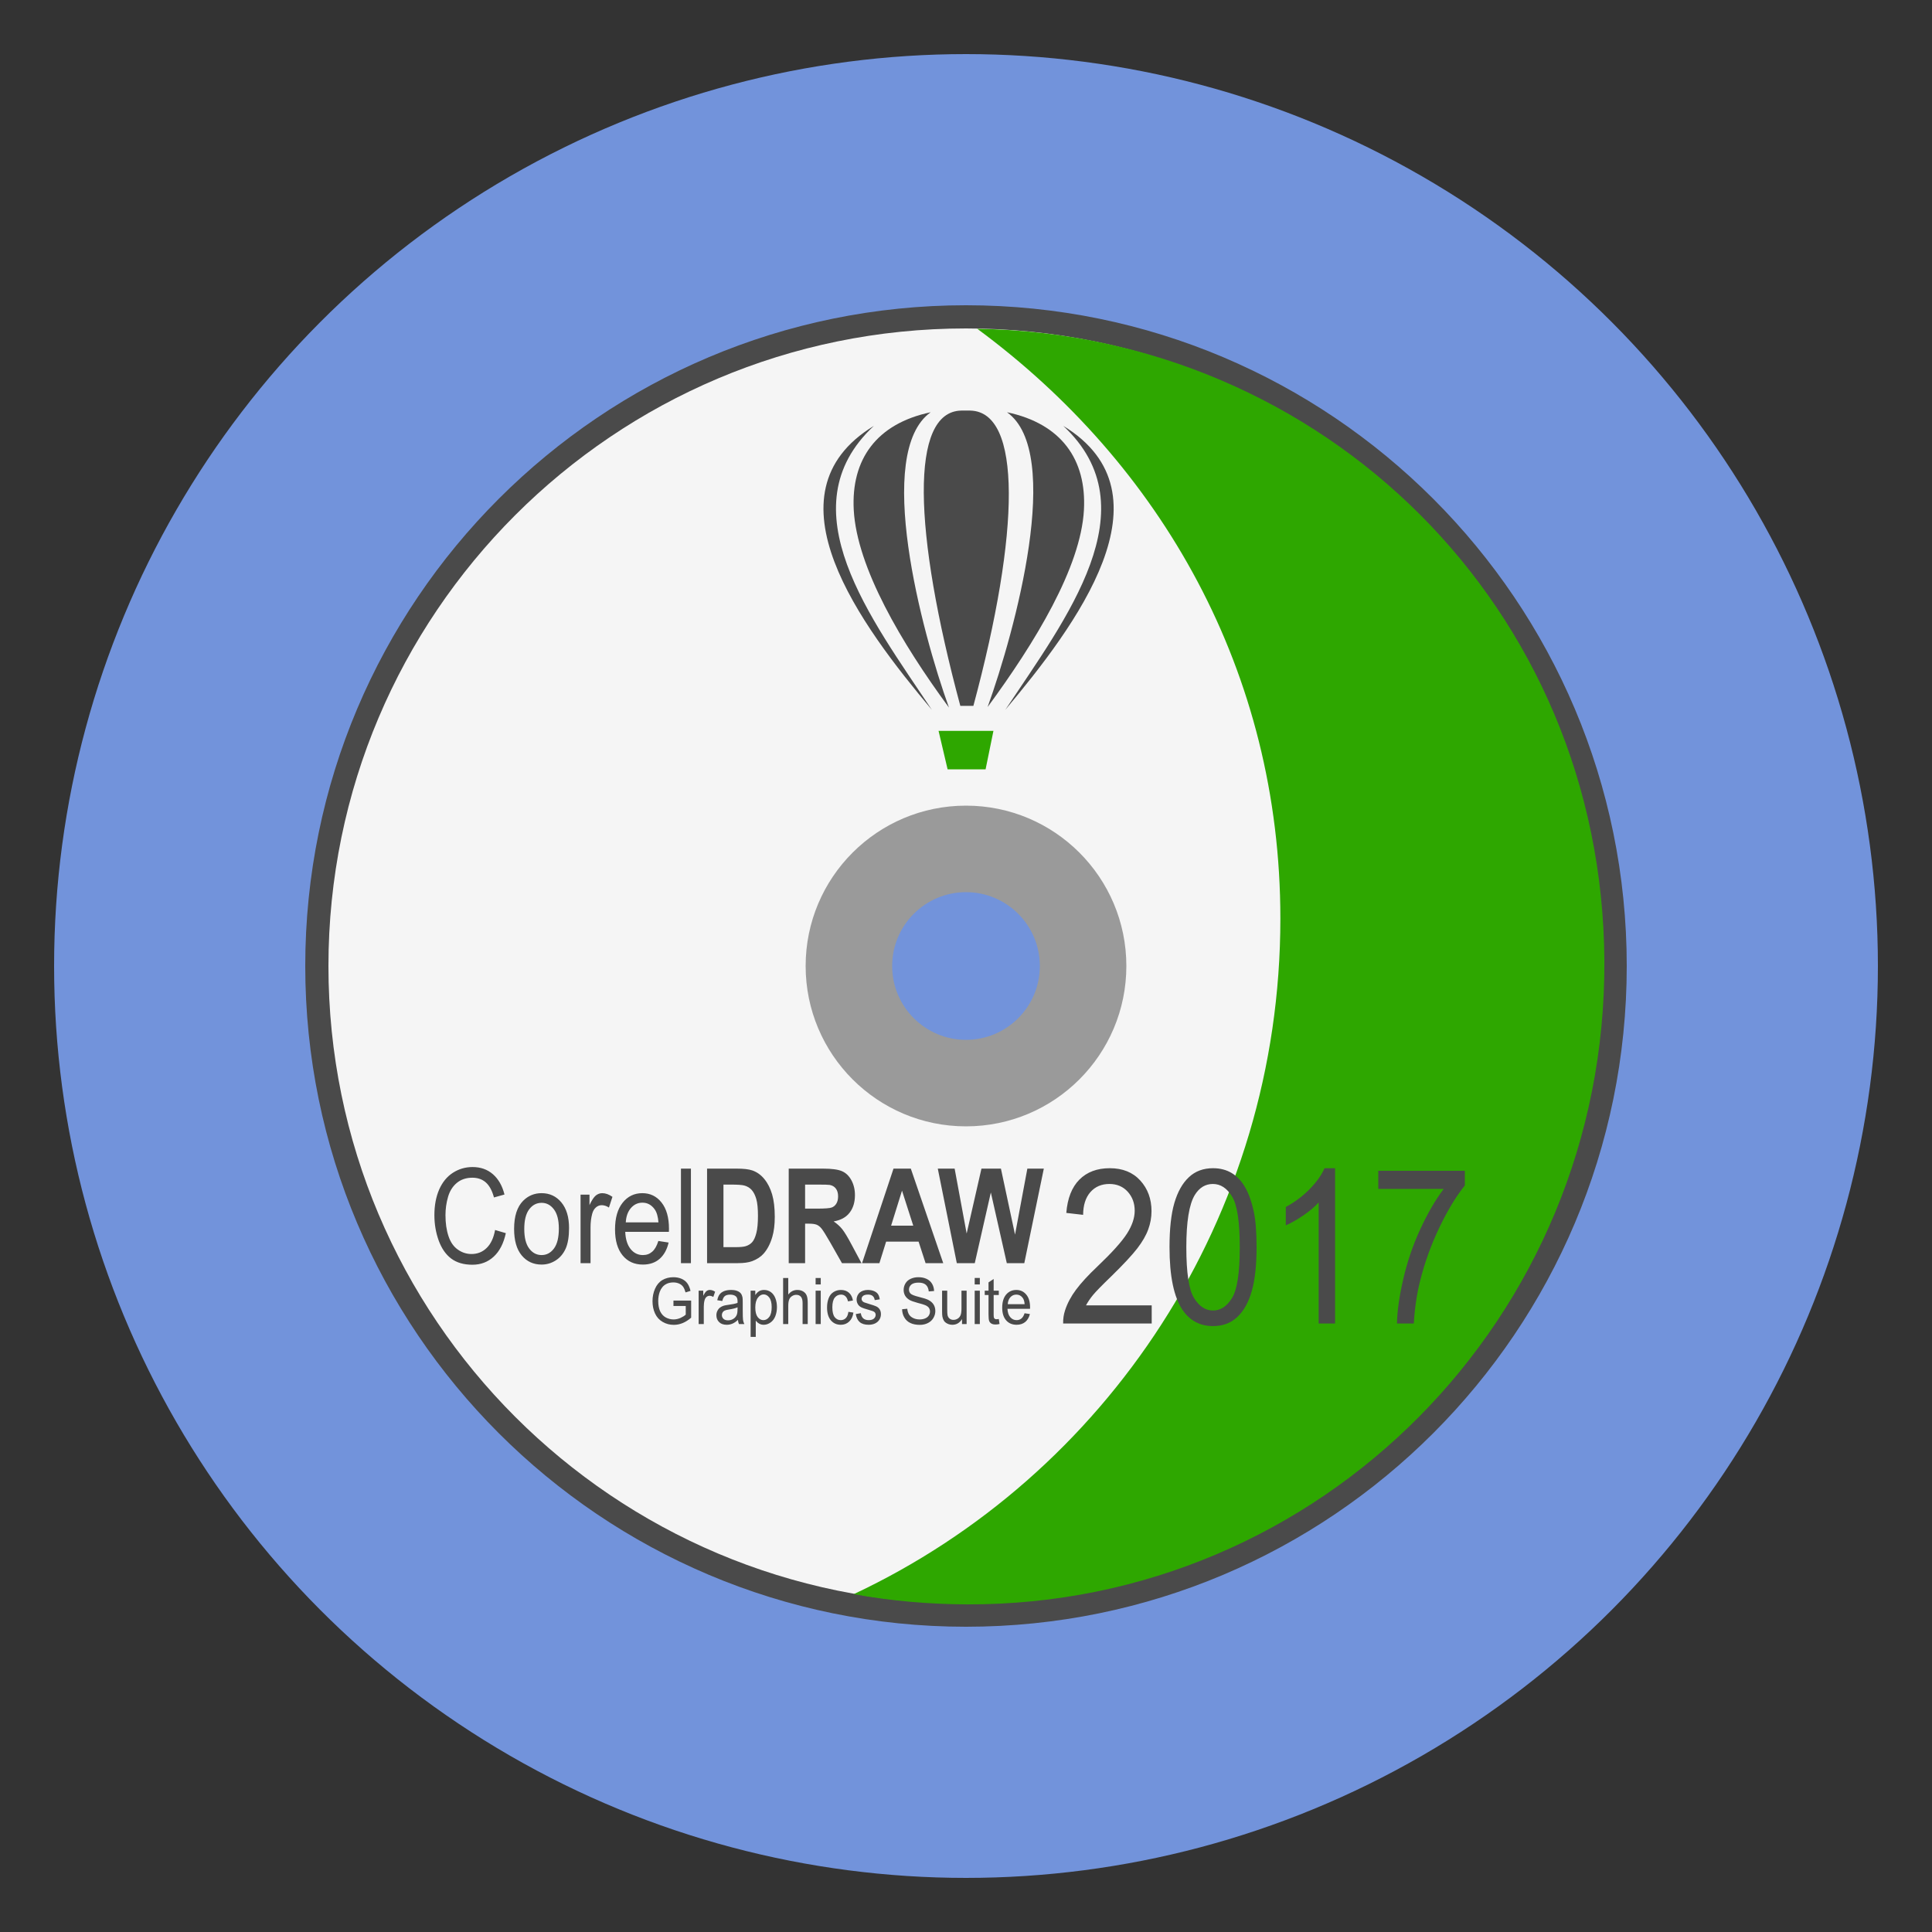 <?xml version="1.0" encoding="UTF-8"?>
<!DOCTYPE svg PUBLIC "-//W3C//DTD SVG 1.1//EN" "http://www.w3.org/Graphics/SVG/1.1/DTD/svg11.dtd">
<!-- Creator: CorelDRAW 2017 -->
<svg xmlns="http://www.w3.org/2000/svg" xml:space="preserve" width="500px" height="500px" version="1.1" style="shape-rendering:geometricPrecision; text-rendering:geometricPrecision; image-rendering:optimizeQuality; fill-rule:evenodd; clip-rule:evenodd"
viewBox="0 0 500 500"
 xmlns:xlink="http://www.w3.org/1999/xlink">
 <rect x="0" y="0" width="500" height="500" fill="#333333" stroke="none"/>
 <defs>
  <style type="text/css">
   <![CDATA[
    .str0 {stroke:#4A4A4A;stroke-width:6;stroke-miterlimit:22.926}
    .fil4 {fill:#2EA700}
    .fil5 {fill:#4A4A4A}
    .fil0 {fill:#7293DB}
    .fil3 {fill:#7293DB}
    .fil2 {fill:#9A9A9A}
    .fil1 {fill:whitesmoke}
    .fil6 {fill:#4A4A4A;fill-rule:nonzero}
   ]]>
  </style>
 </defs>
 <g id="Слой_x0020_1">
  <circle class="fil0" cx="250" cy="250" r="236"/>
  <path class="fil1 str0" d="M250 82c-92.78,0 -168,75.22 -168,168 0,92.78 75.22,168 168,168 92.78,0 168,-75.22 168,-168 0,-92.78 -75.22,-168 -168,-168z"/>
  <path class="fil2" d="M250 208.5c22.92,0 41.5,18.58 41.5,41.5 0,22.92 -18.58,41.5 -41.5,41.5 -22.92,0 -41.5,-18.58 -41.5,-41.5 0,-22.92 18.58,-41.5 41.5,-41.5z"/>
  <path class="fil3" d="M250 230.89c10.55,0 19.11,8.56 19.11,19.11 0,10.55 -8.56,19.11 -19.11,19.11 -10.55,0 -19.11,-8.56 -19.11,-19.11 0,-10.55 8.56,-19.11 19.11,-19.11z"/>
  <path class="fil4" d="M220.94 412.57c9.53,1.73 19.35,2.61 29.39,2.64 91.36,0.27 165.39,-74.14 164.88,-166.6 -0.51,-91.1 -72.47,-162.07 -162.29,-163.52 47.5,35.04 78.44,88.68 78.44,152.65 0,77.44 -45.21,144.21 -110.42,174.83z"/>
  <path class="fil5" d="M260.61 106.69c14.03,2.95 20.62,12.22 19.91,25.29 -0.81,14.89 -12.69,34.36 -24.93,51 7.11,-19.72 19.69,-65.85 5.02,-76.29z"/>
  <path class="fil5" d="M240.86 106.69c-14.03,2.95 -20.62,12.22 -19.91,25.29 0.81,14.89 12.39,34.5 24.64,51.14 -7.11,-19.71 -19.4,-65.99 -4.73,-76.43z"/>
  <path class="fil5" d="M241.16 183.7c-18.23,-21.73 -43.97,-55.83 -15.01,-73.48 -22.85,21.31 -0.64,49.92 15.01,73.48z"/>
  <path class="fil5" d="M260.17 183.7c18.22,-21.73 43.97,-55.83 15.01,-73.48 22.84,21.31 0.64,49.92 -15.01,73.48z"/>
  <polygon class="fil4" points="242.9,189.15 257.1,189.15 255.07,199.1 245.24,199.1 "/>
  <path class="fil5" d="M251.91 182.68c12.21,-45.36 12.51,-76.12 -0.8,-76.42 -0.74,-0.01 -1.61,-0.01 -2.35,0 -13.31,0.28 -12.44,31.06 -0.23,76.42l3.38 0z"/>
  <path class="fil6" d="M128.13 318.32l2.78 0.82c-0.58,2.66 -1.62,4.68 -3.13,6.07 -1.51,1.4 -3.35,2.1 -5.53,2.1 -2.25,0 -4.08,-0.54 -5.5,-1.61 -1.41,-1.07 -2.48,-2.63 -3.22,-4.66 -0.73,-2.04 -1.11,-4.22 -1.11,-6.56 0,-2.54 0.42,-4.76 1.25,-6.66 0.84,-1.89 2.02,-3.33 3.56,-4.32 1.53,-0.98 3.22,-1.47 5.07,-1.47 2.09,0 3.85,0.62 5.28,1.87 1.42,1.24 2.42,2.99 2.98,5.24l-2.72 0.76c-0.48,-1.78 -1.19,-3.08 -2.11,-3.89 -0.92,-0.81 -2.08,-1.22 -3.48,-1.22 -1.61,0 -2.95,0.45 -4.03,1.35 -1.08,0.9 -1.84,2.12 -2.27,3.63 -0.44,1.52 -0.66,3.09 -0.66,4.7 0,2.08 0.26,3.89 0.78,5.44 0.51,1.56 1.32,2.71 2.41,3.48 1.09,0.77 2.27,1.15 3.54,1.15 1.55,0 2.86,-0.52 3.93,-1.57 1.08,-1.04 1.8,-2.59 2.18,-4.65zm4.92 -0.29c0,-3.27 0.78,-5.7 2.34,-7.27 1.31,-1.31 2.9,-1.97 4.78,-1.97 2.08,0 3.79,0.8 5.11,2.39 1.32,1.59 1.99,3.8 1.99,6.6 0,2.28 -0.3,4.07 -0.88,5.37 -0.59,1.3 -1.44,2.32 -2.56,3.04 -1.12,0.72 -2.34,1.08 -3.66,1.08 -2.13,0 -3.84,-0.79 -5.16,-2.38 -1.31,-1.58 -1.96,-3.87 -1.96,-6.86zm2.63 0.01c0,2.26 0.43,3.96 1.28,5.08 0.85,1.13 1.92,1.69 3.21,1.69 1.28,0 2.34,-0.56 3.19,-1.69 0.85,-1.14 1.27,-2.86 1.27,-5.18 0,-2.19 -0.43,-3.84 -1.28,-4.96 -0.85,-1.13 -1.91,-1.69 -3.18,-1.69 -1.29,0 -2.36,0.55 -3.21,1.67 -0.85,1.13 -1.28,2.82 -1.28,5.08zm14.57 8.86l0 -17.73 2.31 0 0 2.71c0.59,-1.26 1.14,-2.09 1.64,-2.49 0.5,-0.4 1.06,-0.6 1.66,-0.6 0.86,0 1.74,0.32 2.64,0.95l-0.91 2.77c-0.63,-0.41 -1.25,-0.61 -1.88,-0.61 -0.56,0 -1.06,0.2 -1.5,0.59 -0.45,0.39 -0.76,0.94 -0.95,1.64 -0.29,1.07 -0.43,2.23 -0.43,3.5l0 9.27 -2.58 0zm20.13 -5.74l2.66 0.41c-0.42,1.8 -1.19,3.21 -2.32,4.21 -1.13,0.99 -2.58,1.49 -4.34,1.49 -2.21,0 -3.96,-0.79 -5.26,-2.39 -1.3,-1.59 -1.95,-3.82 -1.95,-6.7 0,-2.97 0.66,-5.28 1.97,-6.92 1.31,-1.65 3.01,-2.47 5.1,-2.47 2.03,0 3.68,0.8 4.96,2.41 1.28,1.62 1.93,3.88 1.93,6.8 0,0.18 -0.01,0.45 -0.02,0.8l-11.3 0c0.09,1.94 0.56,3.44 1.41,4.47 0.84,1.03 1.9,1.54 3.16,1.54 0.95,0 1.75,-0.29 2.41,-0.87 0.67,-0.58 1.2,-1.51 1.59,-2.78zm-8.43 -4.82l8.46 0c-0.12,-1.49 -0.44,-2.61 -0.97,-3.35 -0.82,-1.16 -1.88,-1.74 -3.18,-1.74 -1.18,0 -2.17,0.46 -2.98,1.39 -0.8,0.92 -1.24,2.15 -1.33,3.7zm14.28 10.56l0 -24.46 2.58 0 0 24.46 -2.58 0zm6.76 -24.46l7.72 0c1.74,0 3.06,0.15 3.97,0.46 1.23,0.42 2.28,1.18 3.15,2.26 0.88,1.07 1.54,2.4 2,3.96 0.45,1.56 0.68,3.49 0.68,5.78 0,2.02 -0.21,3.75 -0.64,5.21 -0.52,1.78 -1.27,3.22 -2.24,4.32 -0.73,0.83 -1.72,1.48 -2.96,1.95 -0.93,0.35 -2.18,0.52 -3.73,0.52l-7.95 0 0 -24.46zm4.24 4.13l0 16.19 3.15 0c1.17,0 2.02,-0.08 2.54,-0.23 0.69,-0.2 1.26,-0.54 1.71,-1.02 0.45,-0.48 0.81,-1.26 1.1,-2.36 0.29,-1.09 0.43,-2.59 0.43,-4.48 0,-1.89 -0.14,-3.33 -0.43,-4.35 -0.29,-1.01 -0.69,-1.8 -1.2,-2.37 -0.51,-0.56 -1.16,-0.95 -1.95,-1.15 -0.58,-0.15 -1.74,-0.23 -3.45,-0.23l-1.9 0zm16.89 20.33l0 -24.46 8.9 0c2.24,0 3.87,0.22 4.88,0.66 1.02,0.44 1.83,1.22 2.44,2.34 0.61,1.13 0.92,2.41 0.92,3.85 0,1.84 -0.46,3.36 -1.38,4.55 -0.92,1.2 -2.3,1.95 -4.13,2.26 0.91,0.62 1.66,1.31 2.25,2.05 0.59,0.75 1.39,2.08 2.4,3.98l2.55 4.77 -5.05 0 -3.03 -5.34c-1.09,-1.9 -1.84,-3.09 -2.24,-3.59 -0.4,-0.49 -0.83,-0.83 -1.27,-1.01 -0.46,-0.19 -1.17,-0.28 -2.14,-0.28l-0.86 0 0 10.22 -4.24 0zm4.24 -14.11l3.13 0c2.02,0 3.29,-0.1 3.79,-0.3 0.51,-0.2 0.91,-0.55 1.19,-1.04 0.29,-0.49 0.43,-1.1 0.43,-1.84 0,-0.83 -0.19,-1.49 -0.57,-2 -0.37,-0.5 -0.9,-0.82 -1.59,-0.95 -0.34,-0.06 -1.37,-0.09 -3.08,-0.09l-3.3 0 0 6.22zm35.75 14.11l-4.57 0 -1.81 -5.57 -8.4 0 -1.74 5.57 -4.49 0 8.14 -24.46 4.48 0 8.39 24.46zm-7.76 -9.7l-2.91 -9.06 -2.82 9.06 5.73 0zm11.27 9.7l-4.92 -24.46 4.36 0 3.11 16.8 3.83 -16.8 5.04 0 3.65 17.08 3.19 -17.08 4.26 0 -5.05 24.46 -4.53 0 -4.13 -18.29 -4.16 18.29 -4.65 0z"/>
  <path class="fil6" d="M174.29 337.99l0 -1.4 4.58 0 0 4.42c-0.7,0.61 -1.42,1.08 -2.17,1.39 -0.75,0.31 -1.52,0.47 -2.31,0.47 -1.06,0 -2.02,-0.25 -2.89,-0.76 -0.87,-0.5 -1.53,-1.22 -1.97,-2.17 -0.44,-0.95 -0.66,-2.01 -0.66,-3.18 0,-1.16 0.21,-2.24 0.66,-3.25 0.44,-1 1.07,-1.75 1.9,-2.24 0.82,-0.48 1.77,-0.73 2.85,-0.73 0.78,0 1.49,0.14 2.13,0.42 0.63,0.28 1.12,0.67 1.48,1.17 0.36,0.5 0.63,1.15 0.82,1.95l-1.29 0.39c-0.17,-0.61 -0.37,-1.08 -0.61,-1.43 -0.24,-0.35 -0.58,-0.63 -1.03,-0.84 -0.45,-0.2 -0.94,-0.31 -1.49,-0.31 -0.65,0 -1.22,0.11 -1.69,0.33 -0.48,0.22 -0.86,0.51 -1.16,0.87 -0.29,0.36 -0.52,0.75 -0.68,1.18 -0.27,0.74 -0.41,1.54 -0.41,2.4 0,1.07 0.16,1.96 0.49,2.68 0.34,0.71 0.82,1.25 1.45,1.6 0.64,0.34 1.31,0.52 2.02,0.52 0.62,0 1.23,-0.14 1.82,-0.4 0.59,-0.27 1.03,-0.55 1.34,-0.85l0 -2.23 -3.18 0zm6.52 4.67l0 -8.64 1.19 0 0 1.33c0.31,-0.62 0.59,-1.02 0.85,-1.22 0.26,-0.19 0.54,-0.29 0.85,-0.29 0.45,0 0.91,0.15 1.37,0.46l-0.47 1.35c-0.33,-0.2 -0.65,-0.3 -0.97,-0.3 -0.29,0 -0.55,0.1 -0.78,0.29 -0.23,0.19 -0.39,0.46 -0.49,0.8 -0.15,0.52 -0.22,1.09 -0.22,1.71l0 4.51 -1.33 0zm10.17 -1.08c-0.49,0.47 -0.97,0.79 -1.43,0.98 -0.45,0.19 -0.94,0.29 -1.46,0.29 -0.87,0 -1.53,-0.23 -1.99,-0.7 -0.47,-0.46 -0.7,-1.05 -0.7,-1.77 0,-0.42 0.09,-0.8 0.27,-1.15 0.17,-0.35 0.4,-0.63 0.68,-0.84 0.29,-0.21 0.6,-0.37 0.96,-0.48 0.26,-0.08 0.66,-0.15 1.18,-0.22 1.08,-0.14 1.87,-0.31 2.38,-0.5 0,-0.2 0.01,-0.33 0.01,-0.38 0,-0.6 -0.13,-1.02 -0.38,-1.26 -0.34,-0.33 -0.85,-0.5 -1.52,-0.5 -0.63,0 -1.09,0.13 -1.39,0.37 -0.3,0.24 -0.52,0.67 -0.66,1.28l-1.3 -0.2c0.12,-0.61 0.31,-1.11 0.58,-1.48 0.28,-0.38 0.67,-0.67 1.18,-0.88 0.51,-0.2 1.11,-0.3 1.79,-0.3 0.67,0 1.21,0.08 1.63,0.26 0.42,0.17 0.73,0.39 0.93,0.65 0.2,0.27 0.34,0.6 0.42,1 0.04,0.25 0.06,0.7 0.06,1.35l0 1.94c0,1.36 0.03,2.22 0.08,2.58 0.06,0.37 0.17,0.71 0.33,1.04l-1.39 0c-0.14,-0.3 -0.22,-0.66 -0.26,-1.08zm-0.1 -3.25c-0.49,0.22 -1.21,0.41 -2.18,0.56 -0.55,0.08 -0.94,0.18 -1.17,0.29 -0.22,0.1 -0.4,0.26 -0.52,0.47 -0.12,0.21 -0.19,0.44 -0.19,0.69 0,0.39 0.14,0.71 0.41,0.97 0.27,0.26 0.66,0.39 1.18,0.39 0.51,0 0.96,-0.12 1.36,-0.37 0.4,-0.24 0.7,-0.58 0.88,-1 0.15,-0.33 0.22,-0.82 0.22,-1.46l0.01 -0.54zm3.38 7.65l0 -11.96 1.21 0 0 1.14c0.29,-0.44 0.61,-0.77 0.97,-0.99 0.36,-0.22 0.79,-0.33 1.31,-0.33 0.67,0 1.26,0.19 1.77,0.57 0.51,0.37 0.89,0.91 1.16,1.6 0.26,0.69 0.39,1.44 0.39,2.27 0,0.88 -0.15,1.67 -0.43,2.38 -0.29,0.71 -0.71,1.25 -1.26,1.62 -0.55,0.38 -1.12,0.57 -1.73,0.57 -0.44,0 -0.84,-0.1 -1.19,-0.31 -0.35,-0.2 -0.64,-0.46 -0.87,-0.78l0 4.22 -1.33 0zm1.21 -7.58c0,1.1 0.21,1.92 0.61,2.45 0.41,0.53 0.9,0.8 1.48,0.8 0.59,0 1.1,-0.27 1.52,-0.83 0.42,-0.54 0.63,-1.39 0.63,-2.55 0,-1.09 -0.21,-1.92 -0.62,-2.46 -0.41,-0.55 -0.9,-0.82 -1.47,-0.82 -0.56,0 -1.06,0.29 -1.49,0.87 -0.44,0.58 -0.66,1.43 -0.66,2.54zm7.2 4.26l0 -11.92 1.33 0 0 4.29c0.62,-0.79 1.4,-1.19 2.34,-1.19 0.58,0 1.08,0.12 1.51,0.38 0.42,0.25 0.73,0.6 0.91,1.04 0.19,0.44 0.28,1.09 0.28,1.94l0 5.46 -1.33 0 0 -5.46c0,-0.73 -0.15,-1.26 -0.43,-1.6 -0.29,-0.33 -0.69,-0.5 -1.22,-0.5 -0.39,0 -0.76,0.12 -1.1,0.34 -0.35,0.23 -0.59,0.53 -0.74,0.92 -0.14,0.38 -0.22,0.91 -0.22,1.59l0 4.71 -1.33 0zm8.41 -10.25l0 -1.67 1.33 0 0 1.67 -1.33 0zm0 10.25l0 -8.64 1.33 0 0 8.64 -1.33 0zm8.48 -3.16l1.3 0.2c-0.14,0.99 -0.5,1.76 -1.09,2.31 -0.59,0.56 -1.31,0.84 -2.16,0.84 -1.08,0 -1.94,-0.39 -2.59,-1.16 -0.65,-0.77 -0.98,-1.88 -0.98,-3.31 0,-0.94 0.15,-1.75 0.43,-2.45 0.28,-0.7 0.7,-1.22 1.28,-1.57 0.57,-0.35 1.19,-0.52 1.87,-0.52 0.84,0 1.54,0.23 2.08,0.71 0.54,0.47 0.89,1.15 1.04,2.02l-1.28 0.22c-0.13,-0.58 -0.34,-1.02 -0.66,-1.31 -0.31,-0.3 -0.69,-0.44 -1.13,-0.44 -0.67,0 -1.22,0.26 -1.64,0.79 -0.41,0.53 -0.62,1.36 -0.62,2.5 0,1.17 0.2,2.01 0.6,2.53 0.41,0.53 0.93,0.79 1.58,0.79 0.52,0 0.96,-0.18 1.31,-0.53 0.35,-0.35 0.57,-0.89 0.66,-1.62zm1.91 0.58l1.31 -0.23c0.08,0.58 0.28,1.03 0.62,1.34 0.34,0.3 0.81,0.46 1.42,0.46 0.61,0 1.06,-0.14 1.36,-0.41 0.29,-0.27 0.44,-0.59 0.44,-0.96 0,-0.33 -0.13,-0.6 -0.39,-0.78 -0.19,-0.14 -0.64,-0.3 -1.37,-0.5 -0.97,-0.27 -1.64,-0.5 -2.02,-0.7 -0.37,-0.2 -0.66,-0.47 -0.85,-0.82 -0.2,-0.35 -0.3,-0.73 -0.3,-1.16 0,-0.38 0.09,-0.74 0.24,-1.07 0.17,-0.32 0.38,-0.6 0.66,-0.81 0.2,-0.17 0.49,-0.31 0.84,-0.43 0.36,-0.11 0.74,-0.17 1.15,-0.17 0.61,0 1.15,0.1 1.61,0.29 0.47,0.2 0.81,0.46 1.04,0.8 0.22,0.33 0.37,0.78 0.45,1.34l-1.3 0.2c-0.06,-0.45 -0.23,-0.8 -0.51,-1.05 -0.28,-0.26 -0.68,-0.38 -1.2,-0.38 -0.6,0 -1.04,0.11 -1.3,0.33 -0.26,0.22 -0.39,0.48 -0.39,0.78 0,0.19 0.05,0.36 0.16,0.51 0.11,0.16 0.28,0.29 0.51,0.39 0.13,0.06 0.52,0.18 1.17,0.38 0.94,0.27 1.59,0.5 1.97,0.67 0.37,0.18 0.66,0.44 0.87,0.77 0.22,0.34 0.32,0.75 0.32,1.25 0,0.49 -0.12,0.95 -0.38,1.38 -0.26,0.43 -0.64,0.76 -1.12,1 -0.49,0.23 -1.04,0.35 -1.66,0.35 -1.02,0 -1.79,-0.23 -2.33,-0.7 -0.53,-0.46 -0.87,-1.15 -1.02,-2.07zm11.99 -1.25l1.34 -0.13c0.06,0.6 0.21,1.09 0.45,1.48 0.23,0.38 0.59,0.69 1.08,0.93 0.5,0.24 1.05,0.36 1.67,0.36 0.54,0 1.02,-0.09 1.44,-0.27 0.42,-0.18 0.73,-0.43 0.93,-0.74 0.21,-0.32 0.31,-0.66 0.31,-1.03 0,-0.37 -0.1,-0.69 -0.29,-0.97 -0.2,-0.28 -0.53,-0.51 -0.98,-0.7 -0.29,-0.13 -0.93,-0.32 -1.93,-0.58 -0.99,-0.27 -1.69,-0.52 -2.09,-0.75 -0.51,-0.3 -0.89,-0.67 -1.15,-1.11 -0.25,-0.44 -0.38,-0.94 -0.38,-1.49 0,-0.6 0.16,-1.17 0.47,-1.69 0.31,-0.52 0.76,-0.92 1.36,-1.19 0.59,-0.27 1.25,-0.41 1.98,-0.41 0.8,0 1.51,0.14 2.12,0.43 0.62,0.28 1.09,0.7 1.42,1.26 0.33,0.55 0.5,1.18 0.53,1.88l-1.38 0.11c-0.07,-0.75 -0.32,-1.32 -0.74,-1.7 -0.43,-0.39 -1.06,-0.58 -1.89,-0.58 -0.87,0 -1.5,0.18 -1.9,0.52 -0.39,0.35 -0.59,0.78 -0.59,1.27 0,0.43 0.14,0.78 0.42,1.06 0.28,0.27 0.99,0.56 2.16,0.85 1.16,0.29 1.96,0.54 2.39,0.76 0.63,0.32 1.1,0.72 1.4,1.21 0.3,0.49 0.45,1.05 0.45,1.69 0,0.64 -0.17,1.23 -0.5,1.79 -0.33,0.56 -0.8,1 -1.42,1.31 -0.61,0.31 -1.31,0.47 -2.08,0.47 -0.98,0 -1.8,-0.16 -2.46,-0.48 -0.66,-0.31 -1.18,-0.78 -1.55,-1.42 -0.38,-0.62 -0.57,-1.34 -0.59,-2.14zm15.51 3.83l0 -1.28c-0.61,0.98 -1.44,1.47 -2.49,1.47 -0.46,0 -0.89,-0.1 -1.29,-0.29 -0.4,-0.2 -0.7,-0.44 -0.89,-0.74 -0.19,-0.29 -0.33,-0.66 -0.41,-1.08 -0.05,-0.29 -0.08,-0.75 -0.08,-1.37l0 -5.35 1.33 0 0 4.79c0,0.76 0.03,1.27 0.08,1.54 0.08,0.38 0.26,0.68 0.53,0.9 0.27,0.22 0.61,0.33 1,0.33 0.4,0 0.77,-0.11 1.12,-0.33 0.35,-0.23 0.6,-0.54 0.74,-0.92 0.15,-0.39 0.22,-0.95 0.22,-1.69l0 -4.62 1.33 0 0 8.64 -1.19 0zm3.28 -10.25l0 -1.67 1.33 0 0 1.67 -1.33 0zm0 10.25l0 -8.64 1.33 0 0 8.64 -1.33 0zm6.24 -1.3l0.19 1.29c-0.38,0.09 -0.71,0.13 -1,0.13 -0.49,0 -0.86,-0.08 -1.12,-0.25 -0.27,-0.17 -0.46,-0.39 -0.56,-0.66 -0.11,-0.28 -0.17,-0.86 -0.17,-1.74l0 -4.98 -0.98 0 0 -1.13 0.98 0 0 -2.14 1.33 -0.88 0 3.02 1.33 0 0 1.13 -1.33 0 0 5.07c0,0.42 0.03,0.69 0.08,0.8 0.04,0.12 0.12,0.22 0.22,0.29 0.11,0.07 0.26,0.11 0.46,0.11 0.14,0 0.33,-0.02 0.57,-0.06zm6.67 -1.49l1.38 0.2c-0.22,0.88 -0.62,1.56 -1.2,2.05 -0.59,0.48 -1.33,0.73 -2.24,0.73 -1.15,0 -2.06,-0.39 -2.73,-1.17 -0.67,-0.77 -1,-1.86 -1,-3.26 0,-1.45 0.34,-2.58 1.01,-3.38 0.68,-0.8 1.56,-1.2 2.64,-1.2 1.05,0 1.9,0.39 2.56,1.18 0.67,0.78 1,1.89 1,3.31 0,0.09 0,0.22 -0.01,0.39l-5.84 0c0.05,0.94 0.29,1.67 0.73,2.17 0.44,0.51 0.98,0.76 1.64,0.76 0.48,0 0.9,-0.14 1.24,-0.42 0.35,-0.29 0.62,-0.74 0.82,-1.36zm-4.36 -2.35l4.37 0c-0.05,-0.73 -0.22,-1.27 -0.5,-1.64 -0.42,-0.56 -0.97,-0.84 -1.64,-0.84 -0.61,0 -1.12,0.22 -1.54,0.67 -0.41,0.45 -0.64,1.05 -0.69,1.81z"/>
  <path class="fil6" d="M298.06 337.82l0 4.7 -22.92 0c-0.03,-1.19 0.14,-2.32 0.5,-3.42 0.59,-1.8 1.53,-3.58 2.83,-5.32 1.3,-1.75 3.15,-3.76 5.56,-6.04 3.75,-3.57 6.29,-6.39 7.63,-8.48 1.33,-2.08 2,-4.06 2,-5.92 0,-1.95 -0.6,-3.59 -1.81,-4.93 -1.21,-1.33 -2.79,-2 -4.73,-2 -2.06,0 -3.7,0.71 -4.94,2.12 -1.23,1.41 -1.85,3.36 -1.87,5.87l-4.35 -0.5c0.3,-3.77 1.43,-6.64 3.38,-8.61 1.96,-1.97 4.58,-2.96 7.87,-2.96 3.32,0 5.96,1.06 7.9,3.19 1.94,2.14 2.9,4.78 2.9,7.93 0,1.6 -0.28,3.18 -0.85,4.72 -0.56,1.56 -1.51,3.19 -2.82,4.9 -1.32,1.71 -3.51,4.07 -6.55,7.05 -2.56,2.47 -4.2,4.15 -4.93,5.04 -0.72,0.88 -1.32,1.77 -1.8,2.66l17 0zm4.61 -15.05c0,-4.73 0.41,-8.55 1.25,-11.43 0.85,-2.9 2.1,-5.13 3.76,-6.68 1.65,-1.56 3.74,-2.33 6.25,-2.33 1.86,0 3.49,0.43 4.9,1.29 1.4,0.87 2.56,2.12 3.46,3.75 0.91,1.62 1.62,3.6 2.13,5.94 0.53,2.34 0.78,5.5 0.78,9.46 0,4.69 -0.42,8.49 -1.25,11.38 -0.83,2.9 -2.07,5.12 -3.74,6.69 -1.65,1.56 -3.74,2.35 -6.28,2.35 -3.33,0 -5.94,-1.37 -7.85,-4.12 -2.28,-3.35 -3.41,-8.79 -3.41,-16.3zm4.35 0.02c0,6.58 0.66,10.96 1.99,13.12 1.33,2.17 2.97,3.25 4.92,3.25 1.96,0 3.6,-1.09 4.93,-3.26 1.33,-2.18 1.99,-6.55 1.99,-13.11 0,-6.59 -0.66,-10.97 -1.99,-13.13 -1.32,-2.17 -2.98,-3.25 -4.97,-3.25 -1.95,0 -3.52,0.96 -4.69,2.87 -1.46,2.43 -2.18,6.94 -2.18,13.51zm38.5 19.73l-4.25 0 0 -31.32c-1.03,1.13 -2.37,2.26 -4.03,3.39 -1.66,1.12 -3.16,1.97 -4.48,2.53l0 -4.75c2.37,-1.29 4.45,-2.85 6.24,-4.69 1.78,-1.84 3.04,-3.62 3.78,-5.35l2.74 0 0 40.19zm11.18 -34.83l0 -4.69 22.4 0 0 3.8c-2.2,2.71 -4.4,6.32 -6.56,10.81 -2.16,4.5 -3.83,9.13 -5.02,13.89 -0.84,3.35 -1.39,7.03 -1.63,11.02l-4.35 0c0.05,-3.15 0.58,-6.96 1.61,-11.43 1.02,-4.47 2.48,-8.77 4.39,-12.92 1.91,-4.14 3.94,-7.63 6.09,-10.48l-16.93 0z"/>
 </g>
</svg>

